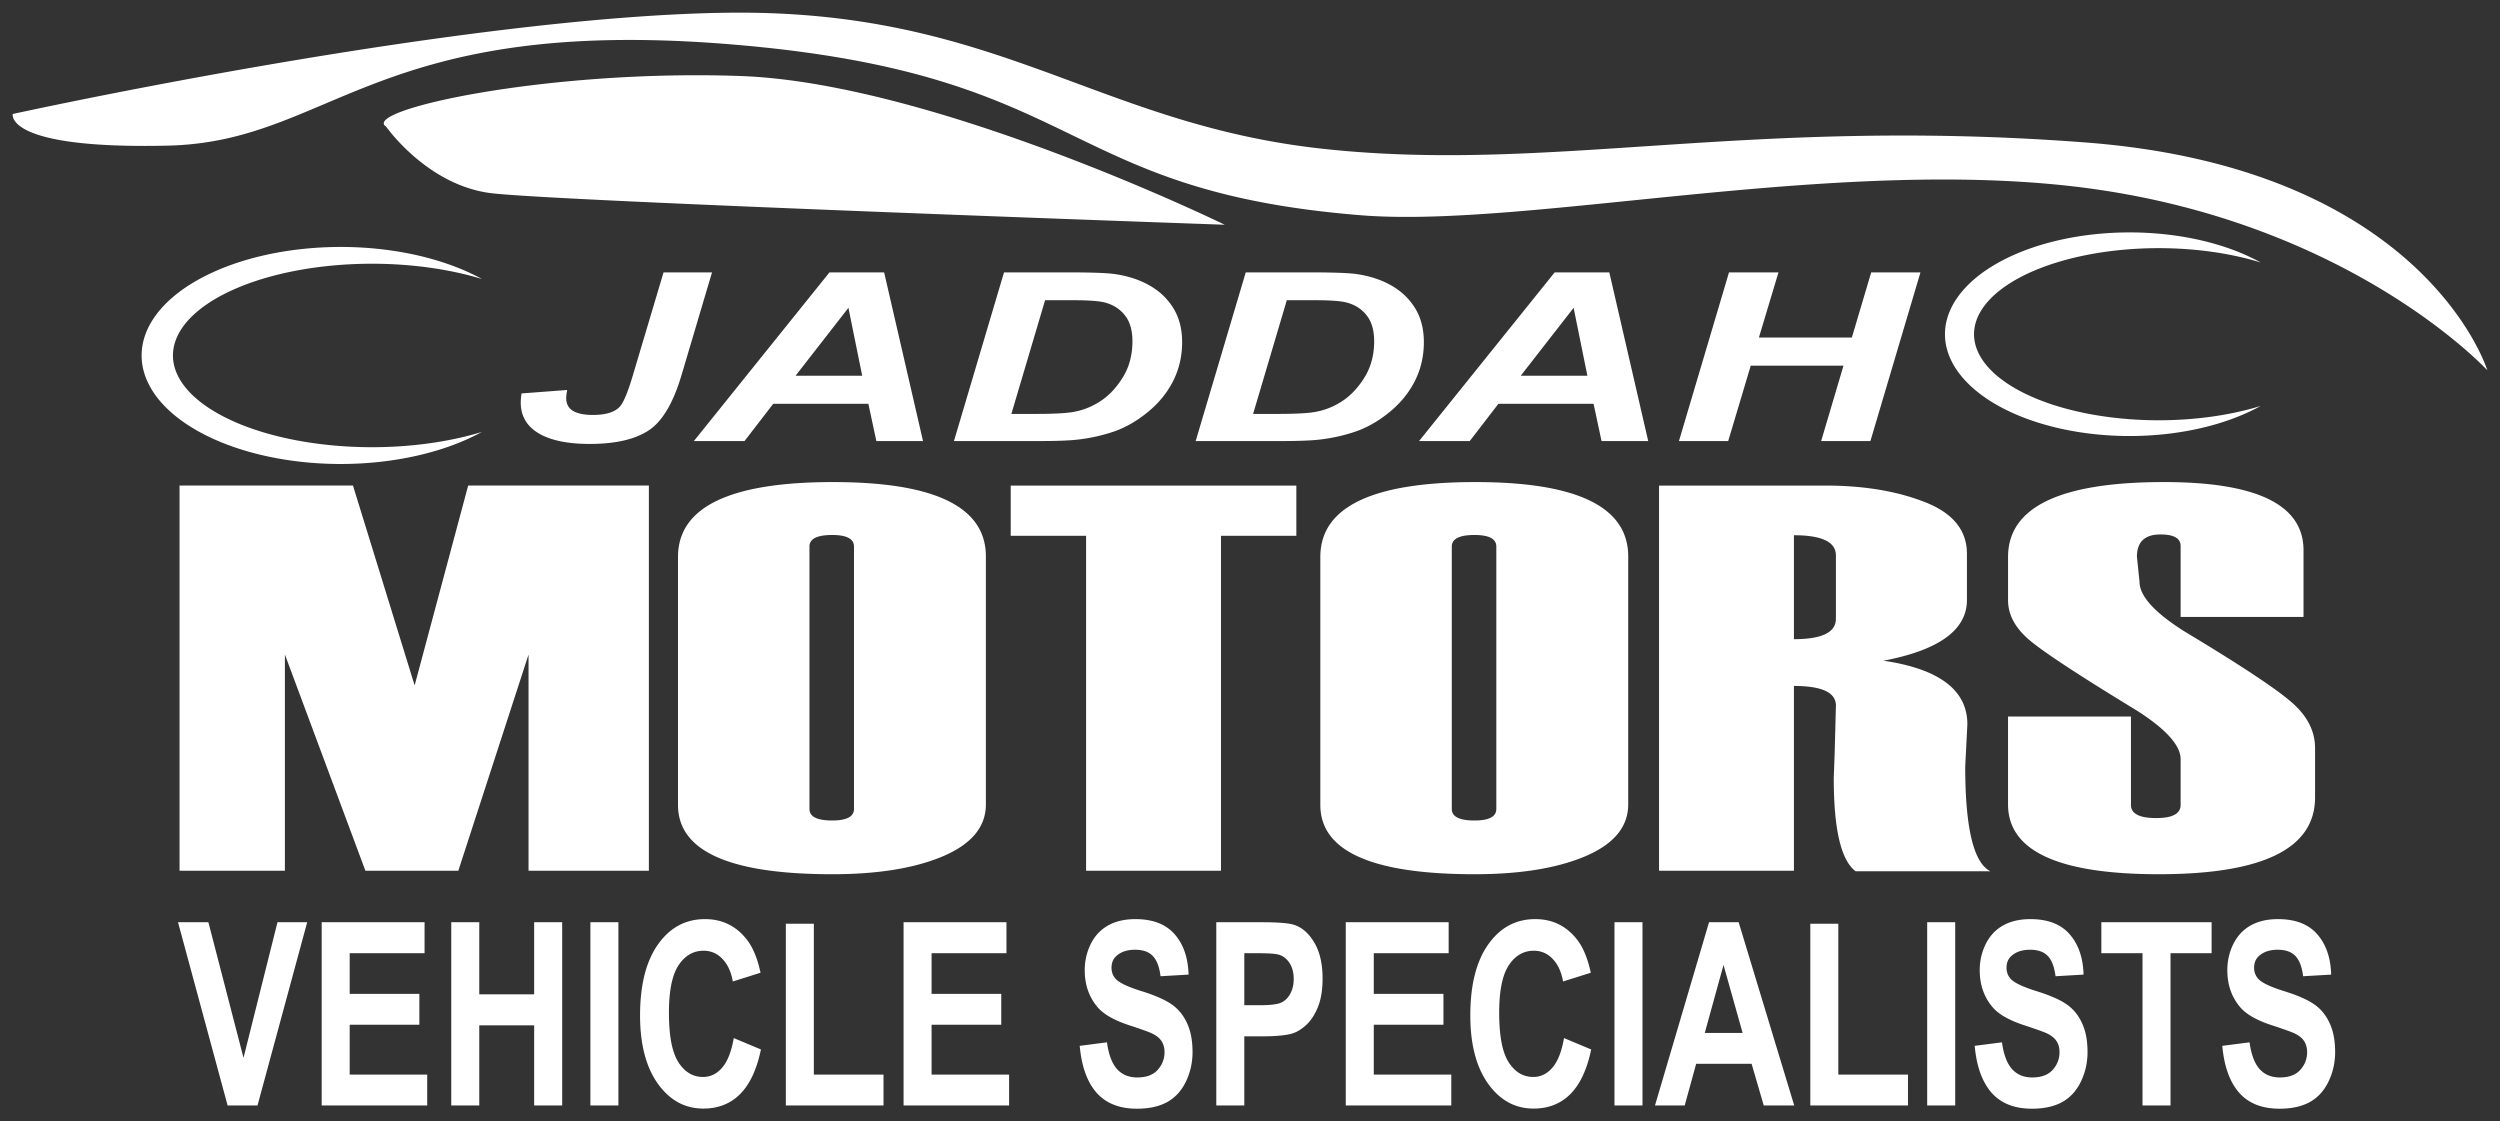 <?xml version="1.0" encoding="UTF-8" standalone="no"?>
<!-- Created with Inkscape (http://www.inkscape.org/) -->

<svg
   xmlns:dc="http://purl.org/dc/elements/1.1/"
   xmlns:cc="http://creativecommons.org/ns#"
   xmlns:rdf="http://www.w3.org/1999/02/22-rdf-syntax-ns#"
   xmlns:svg="http://www.w3.org/2000/svg"
   xmlns="http://www.w3.org/2000/svg"
   xmlns:sodipodi="http://sodipodi.sourceforge.net/DTD/sodipodi-0.dtd"
   xmlns:inkscape="http://www.inkscape.org/namespaces/inkscape"
   width="78.936mm"
   height="35.407mm"
   viewBox="0 0 279.696 125.459"
   id="svg4171"
   version="1.1"
   inkscape:version="0.91 r13725"
   sodipodi:docname="jaddah-motors-logo.svg">
  <rect x="0" y="0" width="279.696" height="125.459" fill="#333333" stroke="none"/>
  <defs
     id="defs4173" />
  <sodipodi:namedview
     id="base"
     pagecolor="#ffffff"
     bordercolor="#666666"
     borderopacity="1.0"
     inkscape:pageopacity="0.0"
     inkscape:pageshadow="2"
     inkscape:zoom="1"
     inkscape:cx="293.54904"
     inkscape:cy="-202.46048"
     inkscape:document-units="px"
     inkscape:current-layer="layer1"
     showgrid="false"
     fit-margin-top="0.4"
     fit-margin-left="0.4"
     fit-margin-right="0.4"
     fit-margin-bottom="0.4"
     inkscape:showpageshadow="false"
     showborder="true"
     borderlayer="true"
     inkscape:window-width="1920"
     inkscape:window-height="1017"
     inkscape:window-x="1272"
     inkscape:window-y="32"
     inkscape:window-maximized="1" />
  <g
     inkscape:label="Layer 1"
     inkscape:groupmode="layer"
     id="layer1"
     transform="translate(-11.758,-9.919)">
    <path
       id="path4254"
       style="opacity:1;fill:#ffffff;fill-opacity:1;stroke:none;stroke-width:0.7;stroke-linejoin:miter;stroke-miterlimit:4;stroke-dasharray:none;stroke-dashoffset:0;stroke-opacity:0.888"
       d="m 250.028,35.921 a 20.669,11.39 0 0 0 -20.669,11.39 20.669,11.39 0 0 0 20.669,11.39 20.669,11.39 0 0 0 14.642,-3.362 20.669,9.629 0 0 1 -11.391,1.601 20.669,9.629 0 0 1 -20.669,-9.629 20.669,9.629 0 0 1 20.669,-9.629 20.669,9.629 0 0 1 11.406,1.606 20.669,11.39 0 0 0 -14.657,-3.367 z M 49.882,37.548 a 22.28,12.141 0 0 0 -22.28,12.141 22.28,12.141 0 0 0 22.28,12.141 22.28,12.141 0 0 0 15.784,-3.584 22.28,10.264 0 0 1 -12.279,1.706 22.28,10.264 0 0 1 -22.28,-10.264 22.28,10.264 0 0 1 22.28,-10.264 22.28,10.264 0 0 1 12.295,1.712 22.28,12.141 0 0 0 -15.8,-3.589 z m 5.079,-13.46 c -2.878,-1.831 17.952,-6.435 39.651,-5.664 21.699,0.771 54.166,16.639 54.166,16.639 0,0 -75.006,-2.628 -82.135,-3.54 -7.129,-0.912 -11.683,-7.435 -11.683,-7.435 z m -41.775,-1.416 c 0,0 49.875,-10.959 80.011,-11.329 30.136,-0.37 41.107,12.457 66.558,15.223 25.45,2.767 47.286,-3.608 85.321,-0.708 38.035,2.9 44.962,25.49 44.962,25.49 0,0 -14.735,-16.017 -43.627,-20.223 -28.016,-4.078 -63.469,4.401 -82.408,2.876 -34.305,-2.763 -30.53,-15.831 -70.452,-19.118 -39.922,-3.287 -44.656,10.907 -63.017,11.329 -18.361,0.422 -17.347,-3.54 -17.347,-3.54 z m 204.817,28.161 -10.376,0 -2.521,8.432 -5.511,0 5.601,-18.872 5.534,0 -2.187,7.286 10.398,0 2.164,-7.286 5.511,0 -5.601,18.872 -5.511,0 2.499,-8.432 z m -27.959,4.261 -10.644,0 -3.213,4.171 -5.668,0 15.173,-18.872 6.114,0 4.351,18.872 -5.221,0 -0.893,-4.171 z m -0.692,-3.141 -1.54,-7.595 -5.913,7.595 7.453,0 z m -43.824,7.312 5.601,-18.872 7.23,0 q 3.771,0 5.11,0.18 2.254,0.322 3.927,1.274 1.696,0.953 2.678,2.549 0.982,1.583 0.982,3.81 0,2.343 -1.004,4.338 -1.004,1.982 -2.834,3.476 -1.807,1.48 -3.749,2.163 -1.941,0.669 -4.061,0.914 -1.383,0.167 -4.418,0.167 l -9.461,0 z m 6.426,-3.038 2.789,0 q 3.057,0 4.284,-0.245 1.607,-0.309 3.012,-1.262 1.406,-0.965 2.432,-2.665 1.026,-1.712 1.026,-3.952 0,-1.854 -0.848,-2.909 -0.826,-1.056 -2.231,-1.429 -1.004,-0.257 -3.503,-0.257 l -3.191,0 -3.771,12.719 z m -33.47,3.038 5.601,-18.872 7.23,0 q 3.771,0 5.11,0.18 2.254,0.322 3.927,1.274 1.696,0.953 2.678,2.549 0.982,1.583 0.982,3.81 0,2.343 -1.004,4.338 -1.004,1.982 -2.834,3.476 -1.807,1.48 -3.749,2.163 -1.941,0.669 -4.061,0.914 -1.383,0.167 -4.418,0.167 l -9.461,0 z m 6.426,-3.038 2.789,0 q 3.057,0 4.284,-0.245 1.607,-0.309 3.012,-1.262 1.406,-0.965 2.432,-2.665 1.026,-1.712 1.026,-3.952 0,-1.854 -0.848,-2.909 -0.826,-1.056 -2.231,-1.429 -1.004,-0.257 -3.503,-0.257 l -3.191,0 -3.771,12.719 z m -15.999,-1.133 -10.644,0 -3.213,4.171 -5.668,0 15.173,-18.872 6.114,0 4.351,18.872 -5.221,0 -0.893,-4.171 z m -0.692,-3.141 -1.54,-7.595 -5.913,7.595 7.453,0 z m -22.224,-11.56 5.422,0 -3.392,11.431 q -1.406,4.776 -3.726,6.269 -2.298,1.493 -6.56,1.493 -3.704,0 -5.712,-1.184 -2.008,-1.197 -2.008,-3.45 0,-0.451 0.089,-1.017 l 5.11,-0.386 q -0.112,0.554 -0.112,0.914 0,0.965 0.759,1.429 0.781,0.451 2.231,0.451 2.075,0 2.945,-0.863 0.669,-0.644 1.584,-3.785 l 3.369,-11.303 z m 174.391,86.533 3.05,-0.392 q 0.275,2.027 1.112,2.978 0.847,0.951 2.277,0.951 1.514,0 2.277,-0.839 0.773,-0.853 0.773,-1.985 0,-0.727 -0.328,-1.23 -0.318,-0.517 -1.122,-0.895 -0.551,-0.252 -2.51,-0.895 -2.52,-0.825 -3.537,-2.027 -1.43,-1.692 -1.43,-4.125 0,-1.566 0.667,-2.922 0.678,-1.37 1.938,-2.083 1.271,-0.713 3.06,-0.713 2.923,0 4.394,1.692 1.482,1.692 1.557,4.516 l -3.134,0.182 q -0.201,-1.58 -0.868,-2.265 -0.657,-0.699 -1.98,-0.699 -1.366,0 -2.139,0.741 -0.498,0.475 -0.498,1.272 0,0.727 0.466,1.244 0.593,0.657 2.88,1.37 2.287,0.713 3.378,1.482 1.101,0.755 1.715,2.083 0.625,1.314 0.625,3.258 0,1.762 -0.741,3.3 -0.741,1.538 -2.097,2.293 -1.355,0.741 -3.378,0.741 -2.944,0 -4.522,-1.79 -1.578,-1.804 -1.885,-5.243 z m -8.927,6.669 0,-17.03 -4.606,0 0,-3.468 12.336,0 0,3.468 -4.596,0 0,17.03 -3.134,0 z m -18.774,-6.669 3.05,-0.392 q 0.275,2.027 1.112,2.978 0.847,0.951 2.277,0.951 1.514,0 2.277,-0.839 0.773,-0.853 0.773,-1.985 0,-0.727 -0.328,-1.23 -0.318,-0.517 -1.122,-0.895 -0.551,-0.252 -2.51,-0.895 -2.52,-0.825 -3.537,-2.027 -1.43,-1.692 -1.43,-4.125 0,-1.566 0.667,-2.922 0.678,-1.37 1.938,-2.083 1.271,-0.713 3.06,-0.713 2.923,0 4.394,1.692 1.482,1.692 1.557,4.516 l -3.134,0.182 q -0.201,-1.58 -0.868,-2.265 -0.657,-0.699 -1.98,-0.699 -1.366,0 -2.139,0.741 -0.498,0.475 -0.498,1.272 0,0.727 0.466,1.244 0.593,0.657 2.88,1.37 2.287,0.713 3.378,1.482 1.101,0.755 1.715,2.083 0.625,1.314 0.625,3.258 0,1.762 -0.741,3.3 -0.741,1.538 -2.097,2.293 -1.355,0.741 -3.378,0.741 -2.944,0 -4.522,-1.79 -1.578,-1.804 -1.885,-5.243 z m -5.316,6.669 0,-20.498 3.134,0 0,20.498 -3.134,0 z m -13.077,0 0,-20.33 3.134,0 0,16.877 7.794,0 0,3.454 -10.928,0 z m -1.8,0 -3.41,0 -1.355,-4.656 -6.205,0 -1.281,4.656 -3.325,0 6.046,-20.498 3.314,0 6.216,20.498 z m -5.771,-8.11 -2.139,-7.606 -2.097,7.606 4.236,0 z m -14.338,8.11 0,-20.498 3.134,0 0,20.498 -3.134,0 z m -5.644,-7.536 3.039,1.272 q -0.699,3.356 -2.33,4.992 -1.62,1.622 -4.119,1.622 -3.092,0 -5.083,-2.782 -1.991,-2.796 -1.991,-7.634 0,-5.117 2.001,-7.942 2.001,-2.838 5.263,-2.838 2.848,0 4.627,2.223 1.059,1.314 1.588,3.775 l -3.103,0.979 q -0.275,-1.594 -1.154,-2.517 -0.868,-0.923 -2.118,-0.923 -1.726,0 -2.806,1.636 -1.069,1.636 -1.069,5.299 0,3.887 1.059,5.537 1.059,1.65 2.753,1.65 1.25,0 2.15,-1.049 0.9,-1.049 1.292,-3.3 z m -24.418,7.536 0,-20.498 11.51,0 0,3.468 -8.376,0 0,4.544 7.794,0 0,3.454 -7.794,0 0,5.579 8.672,0 0,3.454 -11.807,0 z m -14.486,0 0,-20.498 5.03,0 q 2.859,0 3.727,0.308 1.334,0.461 2.234,2.013 0.9,1.538 0.9,3.985 0,1.888 -0.519,3.174 -0.519,1.286 -1.324,2.027 -0.794,0.727 -1.62,0.965 -1.122,0.294 -3.251,0.294 l -2.044,0 0,7.732 -3.134,0 z m 3.134,-17.03 0,5.817 1.715,0 q 1.853,0 2.478,-0.322 0.625,-0.322 0.974,-1.007 0.36,-0.685 0.36,-1.594 0,-1.119 -0.498,-1.846 -0.498,-0.727 -1.26,-0.909 -0.561,-0.14 -2.255,-0.14 l -1.514,0 z m -18.414,10.361 3.05,-0.392 q 0.275,2.027 1.112,2.978 0.847,0.951 2.277,0.951 1.514,0 2.277,-0.839 0.773,-0.853 0.773,-1.985 0,-0.727 -0.328,-1.23 -0.318,-0.517 -1.122,-0.895 -0.551,-0.252 -2.51,-0.895 -2.52,-0.825 -3.537,-2.027 -1.43,-1.692 -1.43,-4.125 0,-1.566 0.667,-2.922 0.678,-1.37 1.938,-2.083 1.271,-0.713 3.06,-0.713 2.923,0 4.394,1.692 1.482,1.692 1.557,4.516 l -3.134,0.182 q -0.201,-1.58 -0.868,-2.265 -0.656,-0.699 -1.98,-0.699 -1.366,0 -2.139,0.741 -0.498,0.475 -0.498,1.272 0,0.727 0.466,1.244 0.593,0.657 2.88,1.37 2.287,0.713 3.378,1.482 1.101,0.755 1.715,2.083 0.625,1.314 0.625,3.258 0,1.762 -0.741,3.3 -0.741,1.538 -2.097,2.293 -1.355,0.741 -3.378,0.741 -2.944,0 -4.522,-1.79 -1.578,-1.804 -1.885,-5.243 z m -19.706,6.669 0,-20.498 11.51,0 0,3.468 -8.376,0 0,4.544 7.794,0 0,3.454 -7.794,0 0,5.579 8.672,0 0,3.454 -11.807,0 z m -13.173,0 0,-20.33 3.134,0 0,16.877 7.794,0 0,3.454 -10.928,0 z m -5.824,-7.536 3.039,1.272 q -0.699,3.356 -2.33,4.992 -1.62,1.622 -4.119,1.622 -3.092,0 -5.083,-2.782 -1.991,-2.796 -1.991,-7.634 0,-5.117 2.001,-7.942 2.001,-2.838 5.263,-2.838 2.848,0 4.627,2.223 1.059,1.314 1.588,3.775 l -3.103,0.979 q -0.275,-1.594 -1.154,-2.517 -0.868,-0.923 -2.118,-0.923 -1.726,0 -2.806,1.636 -1.069,1.636 -1.069,5.299 0,3.887 1.059,5.537 1.059,1.65 2.753,1.65 1.25,0 2.15,-1.049 0.9,-1.049 1.292,-3.3 z m -16.042,7.536 0,-20.498 3.134,0 0,20.498 -3.134,0 z m -15.566,0 0,-20.498 3.134,0 0,8.068 6.142,0 0,-8.068 3.134,0 0,20.498 -3.134,0 0,-8.963 -6.142,0 0,8.963 -3.134,0 z m -14.496,0 0,-20.498 11.51,0 0,3.468 -8.376,0 0,4.544 7.794,0 0,3.454 -7.794,0 0,5.579 8.672,0 0,3.454 -11.807,0 z m -10.526,0 -5.549,-20.498 3.399,0 3.929,15.171 3.801,-15.171 3.325,0 -5.559,20.498 -3.346,0 z m 199.193,-43.509 13.75,0 0,9.886 q 0,1.472 2.827,1.472 2.731,0 2.731,-1.472 l 0,-5.109 q 0,-2.344 -4.982,-5.499 -9.63,-5.86 -11.977,-7.873 -2.348,-2.013 -2.348,-4.417 l 0,-4.838 q 0,-8.384 17.439,-8.384 15.618,0 15.618,7.633 l 0,7.452 -13.75,0 0,-7.933 q 0,-1.292 -2.252,-1.292 -2.635,0 -2.635,2.494 l 0.287,2.795 q 0,2.404 5.078,5.589 9.438,5.679 11.977,7.933 2.587,2.254 2.587,5.109 l 0,5.499 q 0,8.594 -17.487,8.594 -16.864,0 -16.864,-7.813 l 0,-9.826 z m -1.964,17.309 -15.091,0 Q 216.916,105.563 216.916,96.999 l 0,-0.06 0.096,-2.584 q 0.144,-5.379 0.144,-5.499 0,-2.194 -4.695,-2.194 l 0,20.675 -15.091,0 0,-43.092 18.636,0 q 6.372,0 11.067,1.833 4.743,1.833 4.743,5.8 l 0,5.169 q 0,5.018 -9.342,6.791 9.39,1.382 9.39,7.122 l -0.24,4.718 q 0,10.337 2.827,11.72 z m -17.295,-28.247 0,-7.092 q 0,-2.254 -4.695,-2.254 l 0,11.629 q 4.695,0 4.695,-2.284 z m -57.682,20.825 0,-27.736 q 0,-8.384 17.343,-8.384 17.103,0 17.103,8.324 l 0,27.736 q 0,3.756 -4.791,5.8 -4.743,2.013 -12.408,2.013 -17.247,0 -17.247,-7.753 z m 19.69,0.451 0,-29.359 q 0,-1.292 -2.443,-1.292 -2.539,0 -2.539,1.292 l 0,29.359 q 0,1.292 2.539,1.292 2.443,0 2.443,-1.292 z m -22.373,-30.561 -8.432,0 0,37.473 -15.091,0 0,-37.473 -8.432,0 0,-5.619 31.955,0 0,5.619 z m -69.18,30.11 0,-27.736 q 0,-8.384 17.343,-8.384 17.103,0 17.103,8.324 l 0,27.736 q 0,3.756 -4.791,5.8 -4.743,2.013 -12.408,2.013 -17.247,0 -17.247,-7.753 z m 19.69,0.451 0,-29.359 q 0,-1.292 -2.443,-1.292 -2.539,0 -2.539,1.292 l 0,29.359 q 0,1.292 2.539,1.292 2.443,0 2.443,-1.292 z m -22.948,6.912 -13.462,0 0,-24.19 -7.857,24.19 -10.396,0 -9.007,-24.19 0,24.19 -11.786,0 0,-43.092 19.403,0 6.899,22.357 5.989,-22.357 20.217,0 0,43.092 z"
       inkscape:connector-curvature="0" />
  </g>
</svg>
